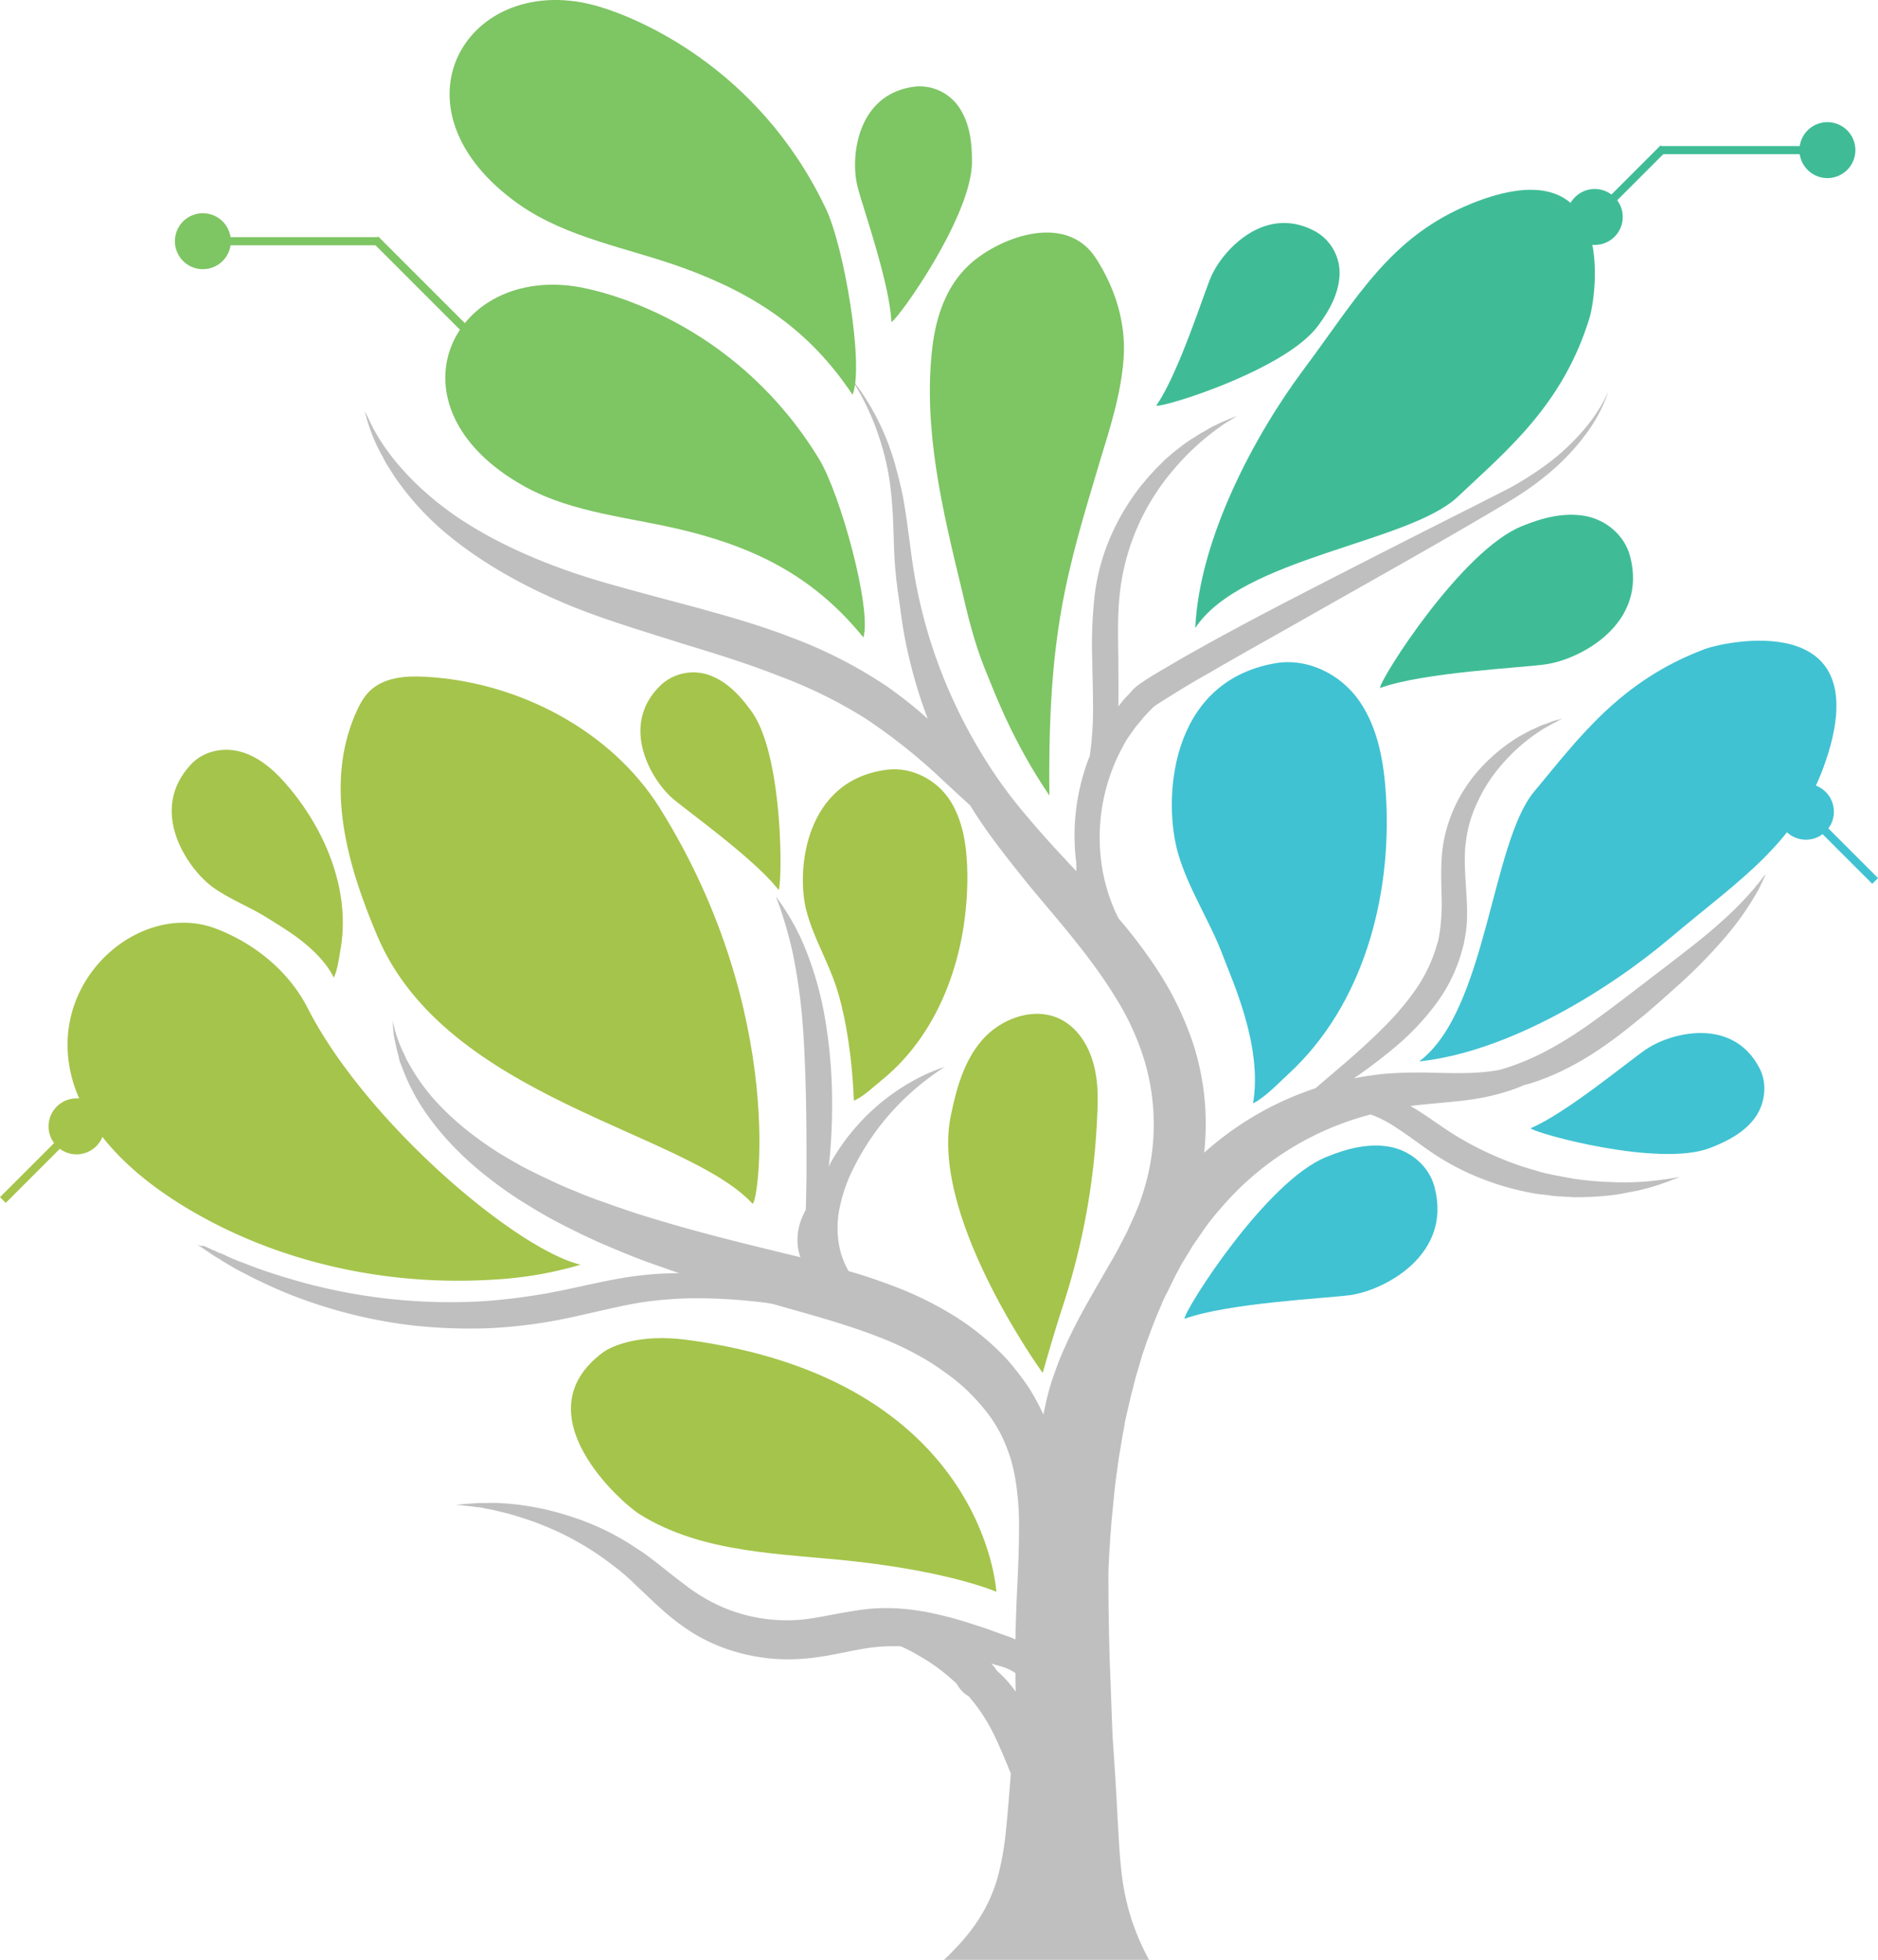 <svg xmlns="http://www.w3.org/2000/svg" width="692.643" height="722.785" viewBox="0 0 692.643 722.785">
  <g id="Group_8" data-name="Group 8" transform="translate(-1009.646 -413.289)">
    <path id="Path_208" data-name="Path 208" d="M606.65,287.756c18.161-17.171,38.957-33.979,48.752-66.318,2.07-6.788,11.4-64.051-43.564-41.9-30.093,12.147-42.057,34.559-61.993,61.243-17.88,23.947-38.422,62.164-39.937,95.307C527.012,310.1,588.481,304.8,606.65,287.756Z" transform="translate(940.576 308.807)" fill="#3fbc96" fill-rule="evenodd"/>
    <path id="Path_209" data-name="Path 209" d="M303.857,532.984q.2.2,2.347,1.565c.782.522,1.7,1.174,2.869,1.956.522.391,1.174.783,1.826,1.174a18.281,18.281,0,0,1,2.086,1.3c1.565.913,3.26,1.956,5.085,3,1.956,1.043,4.042,2.086,6.259,3.26,4.564,2.217,9.78,4.694,15.648,6.911a180.3,180.3,0,0,0,43.552,10.693,196.454,196.454,0,0,0,26.6,1.043,181.477,181.477,0,0,0,28.427-3.39c9.519-1.956,18.516-4.3,27.122-5.868a139.6,139.6,0,0,1,25.166-1.826,213.2,213.2,0,0,1,23.08,1.7c.782.13,1.565.261,2.217.391,13.17,3.781,26.6,7.3,39.25,12.257a114.327,114.327,0,0,1,18.777,9.258c2.869,1.825,5.607,3.781,8.215,5.737a70.288,70.288,0,0,1,7.3,6.52,77.709,77.709,0,0,1,6.129,7.172,52.848,52.848,0,0,1,4.694,7.693,63.314,63.314,0,0,1,3.26,8.215,65.213,65.213,0,0,1,1.956,8.737A105.848,105.848,0,0,1,606.9,638.6c0,6.129-.261,12.127-.522,18.125q-.587,11.344-.782,21.906a26.535,26.535,0,0,0-2.869-1.173c-2.217-.782-4.042-1.434-6.129-2.217s-4.173-1.434-6.259-2.086a134.518,134.518,0,0,0-13.431-3.782,90.205,90.205,0,0,0-15-2.217c-2.608-.13-5.346-.13-7.954,0a71.531,71.531,0,0,0-7.824.913c-5.085.782-10.04,1.826-14.735,2.608a58.967,58.967,0,0,1-13.431.782,60.791,60.791,0,0,1-12.779-2.086,59.669,59.669,0,0,1-11.605-4.564,64.8,64.8,0,0,1-10.432-6.781c-3.39-2.478-6.65-5.216-10.041-7.824-1.7-1.3-3.39-2.608-5.085-3.782-1.826-1.173-3.521-2.347-5.216-3.39a95.036,95.036,0,0,0-20.472-9.519,101.537,101.537,0,0,0-17.995-4.3c-2.608-.391-5.216-.652-7.433-.782a52.131,52.131,0,0,0-6.259-.13h-2.608c-.782,0-1.565.13-2.347.13-1.434.13-2.608.13-3.651.261a25.4,25.4,0,0,1-3,.261s1.043.13,3,.261c.913.13,2.217.261,3.521.391a11.491,11.491,0,0,0,2.217.261,23.035,23.035,0,0,1,2.608.521c1.826.261,3.781.782,6,1.3s4.433,1.174,6.911,1.956a110.382,110.382,0,0,1,16.169,6.52,105.8,105.8,0,0,1,17.6,11.084,77.05,77.05,0,0,1,8.736,7.563c3,2.738,6,5.737,9.519,8.867a81.76,81.76,0,0,0,11.605,8.736,63.853,63.853,0,0,0,14.213,6.39,71.49,71.49,0,0,0,15.908,3,76.34,76.34,0,0,0,16.43-.782c5.346-.782,10.171-1.956,14.735-2.738a64.655,64.655,0,0,1,13.04-1.174h1.956a61.679,61.679,0,0,1,7.042,3.651,69.128,69.128,0,0,1,12.648,9.258c.391.261.652.652,1.043.913a12,12,0,0,0,2.478,3.26,9.252,9.252,0,0,0,1.826,1.3,59.368,59.368,0,0,1,6.259,8.476c3.26,5.216,5.737,11.345,8.215,17.212.391,1.043.782,1.956,1.174,2.869-.522,6.781-1.043,13.561-1.7,19.951a108.587,108.587,0,0,1-3.13,18.256,58.17,58.17,0,0,1-6.65,15,69.244,69.244,0,0,1-9.128,11.475c-1.3,1.434-2.738,2.869-4.042,4.042h75.63a86.387,86.387,0,0,1-7.172-17.212,89.537,89.537,0,0,1-3.13-16.43c-.652-5.868-.913-12-1.3-18.386-.522-10.562-1.174-20.6-1.826-29.991-.391-8.867-.652-17.864-1.043-27.122-.391-11.736-.522-23.211-.522-34.164.261-6.129.652-12.388,1.173-18.647.652-6.52,1.174-13.04,2.217-19.82.391-3.39,1.043-6.65,1.565-10.041.261-1.7.652-3.39.913-5.085s.652-3.391,1.043-5.086l1.174-5.085c.391-1.7.913-3.39,1.3-5.086.782-3.39,1.956-6.781,2.869-10.171.522-1.7,1.173-3.39,1.7-5.085l.913-2.478.913-2.477c.652-1.7,1.3-3.39,1.956-4.955.652-1.7,1.434-3.26,2.086-4.955s1.565-3.26,2.347-4.825,1.565-3.26,2.347-4.825,1.7-3.13,2.478-4.694c.913-1.434,1.825-3,2.738-4.434.521-.782.913-1.565,1.3-2.217l1.434-2.086c1.043-1.434,1.956-2.869,2.869-4.173a96.715,96.715,0,0,1,6.259-7.824A108.4,108.4,0,0,1,736.644,485a45.42,45.42,0,0,1,9.91,5.216c4.694,3,9.389,6.781,14.865,10.3a93.555,93.555,0,0,0,16.952,8.476,98.063,98.063,0,0,0,16.952,4.825c1.434.261,2.738.521,4.042.652s2.738.261,4.042.522c1.3.13,2.608.261,3.912.261,1.3.13,2.477.13,3.781.261a112.107,112.107,0,0,0,13.692-.652c2.086-.261,4.042-.522,5.868-.913s3.521-.652,5.216-1.043c1.565-.391,3.13-.782,4.434-1.174s2.608-.782,3.651-1.174,2.086-.652,2.869-1.043c.782-.261,1.565-.652,2.086-.782,1.043-.391,1.565-.652,1.7-.652-.13,0-.782.13-1.826.261-.652.13-1.3.261-2.217.391s-1.826.261-3,.391a100.293,100.293,0,0,1-19.038.783,118.61,118.61,0,0,1-12.909-1.174,113096.2,113096.2,0,0,1-7.041-1.3c-1.174-.261-2.477-.522-3.651-.782s-2.477-.652-3.651-1.043a107.558,107.558,0,0,1-15.256-5.477,114.669,114.669,0,0,1-15.257-8.085c-4.955-3.13-9.91-6.911-15.256-10.04a.455.455,0,0,0-.261-.13c8.345-1.043,16.821-1.434,24.775-2.738a79.637,79.637,0,0,0,14.6-3.912c1.043-.391,1.956-.782,2.869-1.174h.261c10.3-2.869,20.733-8.345,30.513-15.387,4.955-3.521,9.389-7.172,13.692-10.693,4.3-3.651,8.215-7.172,12-10.562A187.321,187.321,0,0,0,869,417.713a107.062,107.062,0,0,0,10.432-15.256c.521-.913.913-1.826,1.3-2.608s.652-1.434.913-1.956a13.562,13.562,0,0,0,.652-1.565c-.13.13-.391.522-1.043,1.3-.391.391-.782,1.043-1.3,1.7s-1.173,1.3-1.825,2.217a125.162,125.162,0,0,1-12.648,12.779c-5.607,5.086-12.779,10.562-20.733,16.691-8.084,6.129-16.821,13.04-26.079,19.69s-18.516,12.127-27.514,15.517a74.2,74.2,0,0,1-7.042,2.347,69.288,69.288,0,0,1-9.258,1.043c-4.694.261-9.78.13-15.387,0a165.2,165.2,0,0,0-17.734.391c-3.651.391-7.563.913-11.344,1.7a191.46,191.46,0,0,0,15.908-12.127,92.863,92.863,0,0,0,13.822-14.6,58.658,58.658,0,0,0,10.04-19.951c.261-.913.522-1.826.782-2.869.13-.913.391-1.956.522-2.869a42.969,42.969,0,0,0,.652-5.737,95.211,95.211,0,0,0-.261-10.693c-.391-6.781-.913-12.909-.13-18.386a46.775,46.775,0,0,1,4.694-15.517,55.488,55.488,0,0,1,7.824-12.127,66.231,66.231,0,0,1,16.169-14.083c1.174-.652,2.086-1.174,3-1.7s1.7-.782,2.217-1.173a20.3,20.3,0,0,1,1.826-.913c-.13,0-.782.261-1.956.522a16.939,16.939,0,0,0-2.478.782c-.913.391-2.086.782-3.26,1.173-1.174.522-2.478,1.174-4.042,1.826-1.434.782-3,1.565-4.564,2.477a63.3,63.3,0,0,0-10.3,7.824,57.149,57.149,0,0,0-10.171,12.257,54.284,54.284,0,0,0-6.911,17.343c-1.434,6.65-1.174,13.561-1.043,20.081a81.608,81.608,0,0,1-.13,9.78c-.13,1.565-.261,3.129-.522,4.694l-.391,2.347a15.784,15.784,0,0,1-.652,2.347,55.888,55.888,0,0,1-8.215,17.082,103.788,103.788,0,0,1-12,13.953c-8.476,8.476-17.082,15.387-24.124,21.516-.13.13-.391.261-.522.391a118.478,118.478,0,0,0-12.779,5.085,116.033,116.033,0,0,0-28.166,18.647c.261-2.608.391-5.216.521-7.824a96.828,96.828,0,0,0-4.433-31.817,117.876,117.876,0,0,0-13.3-27.644,181.515,181.515,0,0,0-14.344-19.038c-.391-.652-.652-1.434-1.043-2.086a66.048,66.048,0,0,1-5.477-19.56,69.937,69.937,0,0,1,7.954-41.6,34.76,34.76,0,0,1,2.869-4.694l1.565-2.217c.522-.782,1.174-1.434,1.7-2.086l1.7-2.086,1.826-1.956.913-.913c.261-.261.652-.782.782-.782a13.613,13.613,0,0,1,1.826-1.3c3-1.956,6.259-3.912,9.389-5.868,3.26-1.956,6.39-3.782,9.649-5.607,12.779-7.433,25.3-14.344,37.163-21.124,23.732-13.431,45.117-25.427,62.851-35.859,4.434-2.608,8.737-5.085,12.649-7.563a105.054,105.054,0,0,0,10.823-7.693,84.478,84.478,0,0,0,14.865-15.256,56.44,56.44,0,0,0,6.781-11.475,33.09,33.09,0,0,0,1.3-3.26,3.527,3.527,0,0,0,.391-1.043,7.272,7.272,0,0,0-.522,1.043c-.391.652-.782,1.7-1.565,3a61.834,61.834,0,0,1-7.693,10.693,83.573,83.573,0,0,1-15.517,13.692,121.791,121.791,0,0,1-10.953,6.781c-4.042,2.086-8.476,4.3-13.04,6.65-18.386,9.258-40.292,20.342-64.546,32.86-12.127,6.259-24.775,12.909-37.815,20.212-3.26,1.826-6.52,3.651-9.78,5.607s-6.65,3.782-10.04,6.129a25.5,25.5,0,0,0-2.869,2.086,9.83,9.83,0,0,0-1.174,1.173l-1.043,1.174-2.086,2.217-1.956,2.477c.13-5.737,0-11.605,0-17.343-.13-7.433-.261-14.735.261-21.385a84.016,84.016,0,0,1,19.69-48.116,91.276,91.276,0,0,1,16.691-15.648c1.174-.782,2.086-1.565,3-2.086s1.7-1.043,2.347-1.434a20.3,20.3,0,0,1,1.956-1.173s-.782.261-2.086.782c-.652.261-1.565.652-2.477,1.043a36.329,36.329,0,0,0-3.39,1.565,25.284,25.284,0,0,0-4.042,2.217,21.105,21.105,0,0,0-2.347,1.3c-.782.522-1.565,1.043-2.478,1.565a57.551,57.551,0,0,0-5.216,3.782c-.913.652-1.826,1.434-2.738,2.217s-1.826,1.565-2.738,2.477l-2.738,2.738c-.913,1.043-1.826,1.956-2.738,3s-1.825,2.217-2.738,3.26c-.391.522-.913,1.174-1.3,1.7-.391.652-.913,1.174-1.3,1.826a83.736,83.736,0,0,0-9.258,16.952,76.515,76.515,0,0,0-5.216,20.863,162.335,162.335,0,0,0-.782,22.559c.13,7.563.391,14.865.261,21.646a120.737,120.737,0,0,1-1.174,13.952,79.443,79.443,0,0,0-4.955,39.51v3l-5.085-5.477c-5.737-6.129-11.084-12.257-16.039-18.256a169.217,169.217,0,0,1-13.04-18.386,190.781,190.781,0,0,1-17.6-36.641,185.363,185.363,0,0,1-8.345-32.99c-.782-4.955-1.3-9.649-1.956-14.083-.522-4.3-1.173-8.346-1.826-12-.782-3.782-1.565-7.172-2.347-9.91a91.182,91.182,0,0,0-12.648-28.426,49.817,49.817,0,0,0-3.26-4.434c-.652-.913-1.043-1.434-1.174-1.434.13.13.391.652,1.043,1.565q.978,1.565,2.738,4.694a95.527,95.527,0,0,1,7.693,18.516,92.9,92.9,0,0,1,3,13.431,145.635,145.635,0,0,1,1.3,15.778c.261,5.607.261,11.605.913,17.864.13,1.565.261,3.129.521,4.694.13,1.565.391,3.13.652,4.825.13.913.261,1.826.391,2.608A163.461,163.461,0,0,0,567,319.133a173.654,173.654,0,0,0,6.259,19.951,156.875,156.875,0,0,0-15.126-12,168.594,168.594,0,0,0-34.816-17.864c-12.388-4.825-24.645-8.215-36.511-11.475-11.736-3.13-23.08-6.129-33.512-9.128-20.994-6.129-38.989-14.213-52.68-23.341s-22.819-19.3-28.035-26.992a65.116,65.116,0,0,1-5.346-9.389c-.913-1.956-1.565-3.129-1.7-3.39.13.261.391,1.565,1.043,3.651a64.213,64.213,0,0,0,4.042,10.3c.522,1.043,1.174,2.217,1.826,3.39.261.652.652,1.174.913,1.826.391.652.782,1.174,1.173,1.826.782,1.3,1.565,2.477,2.478,3.912.913,1.3,1.956,2.608,3,4.042a102.813,102.813,0,0,0,16.3,16.821c13.431,11.084,31.686,21.385,53.2,29.209,10.693,3.912,22.037,7.3,33.512,10.953,11.605,3.521,23.471,7.172,35.077,11.736a173.5,173.5,0,0,1,32.338,15.908,211.835,211.835,0,0,1,26.6,20.994c4.042,3.781,7.954,7.433,11.866,10.953,1.956,3.26,4.173,6.52,6.39,9.649,4.825,6.781,10.171,13.431,15.517,20.081,10.953,13.17,22.689,26.34,31.686,41.075a96.919,96.919,0,0,1,10.693,23.341,82.449,82.449,0,0,1-1.3,50.985c-.652,2.086-1.565,4.042-2.347,6-.913,1.956-1.826,4.042-2.738,6-1.956,3.912-4.042,7.954-6.389,11.866-4.433,7.824-9.258,15.778-13.431,24.123-2.086,4.173-4.042,8.476-5.737,12.779-.391,1.043-.782,2.217-1.174,3.26-.391,1.174-.782,2.217-1.174,3.39-.652,2.217-1.3,4.433-1.826,6.65L615.9,595.7a78.789,78.789,0,0,0-5.607-10.3,105.5,105.5,0,0,0-7.432-9.649,90.789,90.789,0,0,0-8.867-8.476,92.475,92.475,0,0,0-9.91-7.3,127.94,127.94,0,0,0-21.907-11.084c-6.129-2.347-12.127-4.433-18.125-6.129a29.44,29.44,0,0,1-3.521-9.649,36.379,36.379,0,0,1,.522-15,56.662,56.662,0,0,1,5.085-13.822,92.019,92.019,0,0,1,14.735-21.255,93.864,93.864,0,0,1,13.3-11.866c1.7-1.3,3.129-2.217,4.042-2.869a9.29,9.29,0,0,1,1.434-.913c-.13,0-.652.261-1.565.522-1.043.391-2.608,1.043-4.564,1.826a78.268,78.268,0,0,0-15.778,9.519,79.358,79.358,0,0,0-18.647,20.733,33.509,33.509,0,0,0-2.347,4.3,211.866,211.866,0,0,0,1.174-27.9,181.174,181.174,0,0,0-3-29.209,123.816,123.816,0,0,0-6.781-23.211,82.34,82.34,0,0,0-7.433-14.344c-1.043-1.7-1.956-2.869-2.478-3.651-.522-.652-.782-1.174-.913-1.174,0,.13.261.652.522,1.434.261.913.913,2.217,1.434,4.042,1.174,3.521,2.738,8.737,4.173,15.126a214.933,214.933,0,0,1,3.39,22.819c.782,8.606,1.174,18.255,1.434,28.3s.261,19.69.261,28.557c0,5.346-.13,10.3-.261,15v.13a25,25,0,0,0-2.347,5.607,22.138,22.138,0,0,0-.652,7.3,17.879,17.879,0,0,0,1.043,4.564c-2.608-.652-5.346-1.3-7.954-1.956-14.083-3.39-27.514-6.781-40.032-10.432-6.259-1.826-12.388-3.651-18.256-5.738-2.869-.913-5.737-2.086-8.606-3-2.738-1.043-5.607-2.086-8.215-3.26-5.346-2.086-10.432-4.564-15.256-6.911s-9.258-4.955-13.3-7.432a133.471,133.471,0,0,1-11.344-8.085,97.114,97.114,0,0,1-9.258-8.345,72.507,72.507,0,0,1-12-15.908c-.391-.652-.652-1.174-1.043-1.826-.261-.522-.522-1.174-.782-1.7-.522-1.173-1.043-2.217-1.434-3.129-.782-1.956-1.434-3.781-1.825-5.085-.783-2.869-1.174-4.434-1.174-4.434s.13,1.565.391,4.564c.13,1.434.652,3.26,1.043,5.477.261,1.043.652,2.217.913,3.521a10.87,10.87,0,0,0,.522,1.956l.782,1.956a74.631,74.631,0,0,0,10.171,18.647,99.108,99.108,0,0,0,8.606,10.171,117.853,117.853,0,0,0,10.953,10.041,159.342,159.342,0,0,0,13.3,9.649c4.825,3,9.91,6.129,15.256,8.867,2.738,1.434,5.477,2.738,8.346,4.173,2.869,1.3,5.737,2.738,8.736,3.912,6,2.608,12.127,5.085,18.516,7.3,2.738.913,5.477,1.956,8.215,2.869a126.791,126.791,0,0,0-17.082,1.173c-9.258,1.3-18.516,3.651-27.644,5.477a222.828,222.828,0,0,1-26.992,3.651,207.33,207.33,0,0,1-68.2-7.172q-9-2.543-16.039-5.086c-2.347-.913-4.434-1.7-6.52-2.478-1.956-.782-3.782-1.565-5.346-2.347a17.414,17.414,0,0,0-2.347-.913,13.154,13.154,0,0,0-1.956-.913c-1.173-.522-2.217-1.043-3.129-1.434A4.751,4.751,0,0,1,303.857,532.984Zm300.043,157a19.3,19.3,0,0,1,1.695,1.043c0,2.347,0,4.694.131,6.911a40.7,40.7,0,0,0-7.042-7.824A9.672,9.672,0,0,0,596.6,687.5l2.738.782A22.526,22.526,0,0,1,603.9,689.981Z" transform="translate(778.568 339.298)" fill="#bfbfbf" fill-rule="evenodd"/>
    <path id="Path_210" data-name="Path 210" d="M598.525,323.238c16.039-19.168,31.556-40.945,63.242-52.68,6.65-2.477,63.242-15.256,44.465,40.945-10.3,30.774-31.947,44.074-57.374,65.59-22.82,19.3-59.722,42.118-92.712,45.639C581.052,404.084,582.617,342.406,598.525,323.238Z" transform="translate(976.93 382.006)" fill="#40c2d2" fill-rule="evenodd"/>
    <path id="Path_211" data-name="Path 211" d="M451.28,323.689c-18.125-29.078-52.811-46.943-86.974-48.638-7.041-.391-14.735.261-19.951,5.085-2.608,2.478-4.3,5.868-5.737,9.258-10.953,26.21-2.738,55.158,8.345,81.237,25.427,60.113,113.575,71.979,138.351,98.71C487.269,471.3,498.614,399.58,451.28,323.689Z" transform="translate(801.835 387.813)" fill="#a5c44b" fill-rule="evenodd"/>
    <path id="Path_212" data-name="Path 212" d="M523.855,380.1c-4.846-12.777-12.63-24.379-16.449-37.45-5.581-19.092-3.818-63.151,35.541-70.2,12.043-2.2,24.526,3.965,31.429,14.1s8.959,22.764,9.693,34.954c2.2,37.3-8.518,77.1-35.982,102.364-3.818,3.525-8.665,8.665-13.071,10.868C538.688,413.435,527.086,388.908,523.855,380.1Z" transform="translate(936.772 385.489)" fill="#40c2d2" fill-rule="evenodd"/>
    <path id="Path_213" data-name="Path 213" d="M334.228,352.341c-6.65-4.3-14.344-7.041-20.733-11.736-9.258-6.911-23.732-28.166-7.824-45.117,4.825-5.216,12.779-6.65,19.559-4.3s12.127,7.433,16.691,12.909c13.953,16.691,22.819,38.988,18.777,60.373-.522,3-1.043,7.041-2.347,9.649C352.744,362.773,338.792,355.34,334.228,352.341Z" transform="translate(774.408 399.715)" fill="#a5c44b" fill-rule="evenodd"/>
    <path id="Path_214" data-name="Path 214" d="M441.312,374.737c-3.13-9.78-8.737-18.907-11.214-28.818-3.651-14.6-.522-47.856,29.861-51.637,9.258-1.174,18.647,3.912,23.471,11.736s6,17.473,6.129,26.731c.261,28.3-9.389,57.9-31.425,75.891-3.13,2.478-6.911,6.259-10.432,7.693C446.919,396.122,443.529,381.387,441.312,374.737Z" transform="translate(876.87 402.876)" fill="#a5c44b" fill-rule="evenodd"/>
    <path id="Path_215" data-name="Path 215" d="M407.176,320.561c-8.085-7.041-19.951-27.514-3.781-42.249a17.7,17.7,0,0,1,18.516-2.738c6.129,2.608,10.692,7.693,14.474,13.04,11.736,16.3,11.345,63.5,9.91,65.72C437.559,342.989,412.784,325.386,407.176,320.561Z" transform="translate(850.502 387.16)" fill="#a5c44b" fill-rule="evenodd"/>
    <path id="Path_216" data-name="Path 216" d="M522.052,201.231c4.173-9.78,20.211-27.383,39.119-16.43a17.632,17.632,0,0,1,8.215,16.821c-.652,6.65-4.042,12.518-7.954,17.734-12,16.169-56.983,30.122-59.591,29.339C510.056,236.96,519.184,207.882,522.052,201.231Z" transform="translate(934.233 314.2)" fill="#3fbc96" fill-rule="evenodd"/>
    <path id="Path_217" data-name="Path 217" d="M440.532,189.861c-2.608-10.3-.391-34.033,21.255-36.641a17.527,17.527,0,0,1,16.691,8.345c3.521,5.607,4.3,12.388,4.3,19.038.261,20.081-27.253,58.418-29.73,59.461C452.528,225.72,442.227,197.033,440.532,189.861Z" transform="translate(885.344 292.013)" fill="#7ec564" fill-rule="evenodd"/>
    <path id="Path_218" data-name="Path 218" d="M621.911,354.478c8.867-6,31.817-12.127,41.727,7.172,3,5.868,1.956,13.431-2.086,18.647s-10.171,8.345-16.3,10.693c-18.777,7.172-64.286-5.346-66.111-7.3C592.442,378.079,615.783,358.52,621.911,354.478Z" transform="translate(995.01 445.695)" fill="#40c2d2" fill-rule="evenodd"/>
    <path id="Path_219" data-name="Path 219" d="M568.83,426.967c12.649-1.826,37.815-14.865,31.034-40.032-2.086-7.693-9-13.431-16.821-14.735s-15.648.782-22.95,3.782c-22.3,8.867-52.419,56.462-52.419,59.722C523.843,429.836,560.093,428.141,568.83,426.967Z" transform="translate(938.819 463.961)" fill="#40c2d2" fill-rule="evenodd"/>
    <path id="Path_220" data-name="Path 220" d="M609.206,296.728c12.649-1.826,37.815-14.865,31.035-40.032-2.086-7.693-9-13.431-16.821-14.735s-15.648.782-22.95,3.782c-22.3,8.867-52.42,56.462-52.42,59.722C564.219,299.6,600.47,298.032,609.206,296.728Z" transform="translate(970.565 361.56)" fill="#3fbc96" fill-rule="evenodd"/>
    <path id="Path_221" data-name="Path 221" d="M475.461,344.379c-3.912-9.649-6.389-19.82-8.737-29.991-7.041-29.078-14.213-58.939-10.692-88.8,1.3-10.953,4.955-22.037,12.909-29.73,10.171-10.041,35.989-20.863,47.464-3,7.041,10.953,11.084,23.732,10.171,36.772s-4.955,25.558-8.737,37.945c-12.257,41.075-19.3,63.112-18.647,123.355C485.5,370.719,479.112,353.246,475.461,344.379Z" transform="translate(897.488 315.748)" fill="#7ec564" fill-rule="evenodd"/>
    <path id="Path_222" data-name="Path 222" d="M492.968,258.456c-28.948-47.595-73.674-60.634-87.757-63.373-47.725-9-73.674,43.944-21.124,73.283,18.255,10.171,39.9,11.475,60.113,16.56,27.122,6.781,47.725,17.864,65.068,39.249C512.4,313.614,500.792,271.365,492.968,258.456Z" transform="translate(818.825 324.215)" fill="#7ec564" fill-rule="evenodd"/>
    <path id="Path_223" data-name="Path 223" d="M494.551,211.887c-24.8-51.9-69.4-70.028-83.576-74.2-48.145-14.172-80.033,37.515-29.179,73.155,17.715,12.3,39.808,15.84,60.024,23.135,27.094,9.8,47.1,23.343,62.734,46.894C508.932,270.452,501.429,225.851,494.551,211.887Z" transform="translate(819.52 278)" fill="#7ec564" fill-rule="evenodd"/>
    <path id="Path_224" data-name="Path 224" d="M459.839,382.366c2.086-10.3,4.955-20.733,12-28.557,7.041-7.693,18.908-11.866,28.3-7.3,6.129,3,10.171,9.128,12.127,15.778,1.956,6.52,1.956,13.431,1.565,20.342a260.029,260.029,0,0,1-12.909,70.545c-3,9.128-7.172,23.862-7.172,23.862S452.145,419.66,459.839,382.366Z" transform="translate(900.462 442.581)" fill="#a5c44b" fill-rule="evenodd"/>
    <path id="Path_225" data-name="Path 225" d="M423.283,412.138c-16.3-2.086-26.862,1.956-30.643,4.825-30.122,22.559,6.911,55.419,13.952,59.722,23.471,14.474,52.028,14.213,79.02,17.212,36.12,4.042,52.289,11.214,52.289,11.214S533.729,426.612,423.283,412.138Z" transform="translate(839.221 495.22)" fill="#a5c44b" fill-rule="evenodd"/>
    <path id="Path_226" data-name="Path 226" d="M365.742,357.52c-6.911-13.692-19.559-23.993-33.773-29.47C292.2,312.664,238.345,379.3,318.539,429.5c34.294,21.385,75.76,30.513,115.923,27.9a139.162,139.162,0,0,0,31.817-5.477C442.155,446.059,387.127,399.247,365.742,357.52Z" transform="translate(757.497 427.787)" fill="#a5c44b" fill-rule="evenodd"/>
    <path id="Path_227" data-name="Path 227" d="M587.844,199.352l33.441-33.441" transform="translate(1001.853 302.077)" fill="rgba(0,0,0,0)" fill-rule="evenodd"/>
    <path id="Path_228" data-name="Path 228" d="M595.884,184.99l19.079-19.079" transform="translate(1008.174 302.077)" fill="none" stroke="#3fbc96" stroke-miterlimit="800" stroke-width="3" fill-rule="evenodd"/>
    <path id="Path_229" data-name="Path 229" d="M590.041,190.2a8.815,8.815,0,1,1,12.466,0A8.815,8.815,0,0,1,590.041,190.2Z" transform="translate(1001.55 309.338)" fill="#3fbc96" stroke="#3fbc96" stroke-miterlimit="10" stroke-width="3"/>
    <path id="Path_230" data-name="Path 230" d="M605.93,166.286h73.122" transform="translate(1016.073 302.371)" fill="rgba(0,0,0,0)" fill-rule="evenodd"/>
    <path id="Path_231" data-name="Path 231" d="M605.93,166.286h52.812" transform="translate(1016.073 302.371)" fill="none" stroke="#3fbc96" stroke-miterlimit="800" stroke-width="3" fill-rule="evenodd"/>
    <path id="Path_232" data-name="Path 232" d="M653.126,170.166a8.815,8.815,0,1,1-8.815-8.815A8.815,8.815,0,0,1,653.126,170.166Z" transform="translate(1039.319 298.491)" fill="#3fbc96" stroke="#3fbc96" stroke-miterlimit="10" stroke-width="3"/>
    <path id="Path_233" data-name="Path 233" d="M299,363.3l-35.289,35.289" transform="translate(747 457.27)" fill="rgba(0,0,0,0)" fill-rule="evenodd"/>
    <path id="Path_234" data-name="Path 234" d="M284.635,371.335l-20.928,20.928" transform="translate(747 463.591)" fill="none" stroke="#a5c44b" stroke-miterlimit="800" stroke-width="3" fill-rule="evenodd"/>
    <path id="Path_235" data-name="Path 235" d="M289.026,365.492a8.815,8.815,0,1,1-12.466,0A8.815,8.815,0,0,1,289.026,365.492Z" transform="translate(755.075 456.967)" fill="#a5c44b" stroke="#a5c44b" stroke-miterlimit="10" stroke-width="3"/>
    <path id="Path_239" data-name="Path 239" d="M393.411,237.509l-52.794-52.794" transform="translate(807.471 316.862)" fill="rgba(0,0,0,0)" fill-rule="evenodd"/>
    <path id="Path_240" data-name="Path 240" d="M379.05,223.148l-38.433-38.433" transform="translate(807.471 316.862)" fill="none" stroke="#7ec564" stroke-miterlimit="800" stroke-width="3" fill-rule="evenodd"/>
    <path id="Path_241" data-name="Path 241" d="M375.737,219.834a8.815,8.815,0,1,1,0-12.466A8.815,8.815,0,0,1,375.737,219.834Z" transform="translate(823.252 332.642)" fill="#7ec564" stroke="#7ec564" stroke-miterlimit="10" stroke-width="3"/>
    <path id="Path_242" data-name="Path 242" d="M374.816,185.091h-76.25" transform="translate(774.408 317.157)" fill="rgba(0,0,0,0)" fill-rule="evenodd"/>
    <path id="Path_243" data-name="Path 243" d="M365.876,185.091H309.936" transform="translate(783.347 317.157)" fill="none" stroke="#7ec564" stroke-miterlimit="800" stroke-width="3" fill-rule="evenodd"/>
    <path id="Path_244" data-name="Path 244" d="M300.066,188.971a8.815,8.815,0,1,1,8.815,8.815A8.815,8.815,0,0,1,300.066,188.971Z" transform="translate(775.587 313.276)" fill="#7ec564" stroke="#7ec564" stroke-miterlimit="10" stroke-width="3"/>
    <path id="Path_245" data-name="Path 245" d="M631.442,298.33,665.1,331.986" transform="translate(1036.131 406.191)" fill="rgba(0,0,0,0)" fill-rule="evenodd"/>
    <path id="Path_246" data-name="Path 246" d="M639.482,306.37l19.295,19.295" transform="translate(1042.453 412.512)" fill="none" stroke="#40c2d2" stroke-miterlimit="800" stroke-width="3" fill-rule="evenodd"/>
    <path id="Path_247" data-name="Path 247" d="M633.639,300.527a8.815,8.815,0,1,1,0,12.466A8.815,8.815,0,0,1,633.639,300.527Z" transform="translate(1035.829 405.889)" fill="#40c2d2" stroke="#40c2d2" stroke-miterlimit="10" stroke-width="3"/>
  </g>
</svg>
